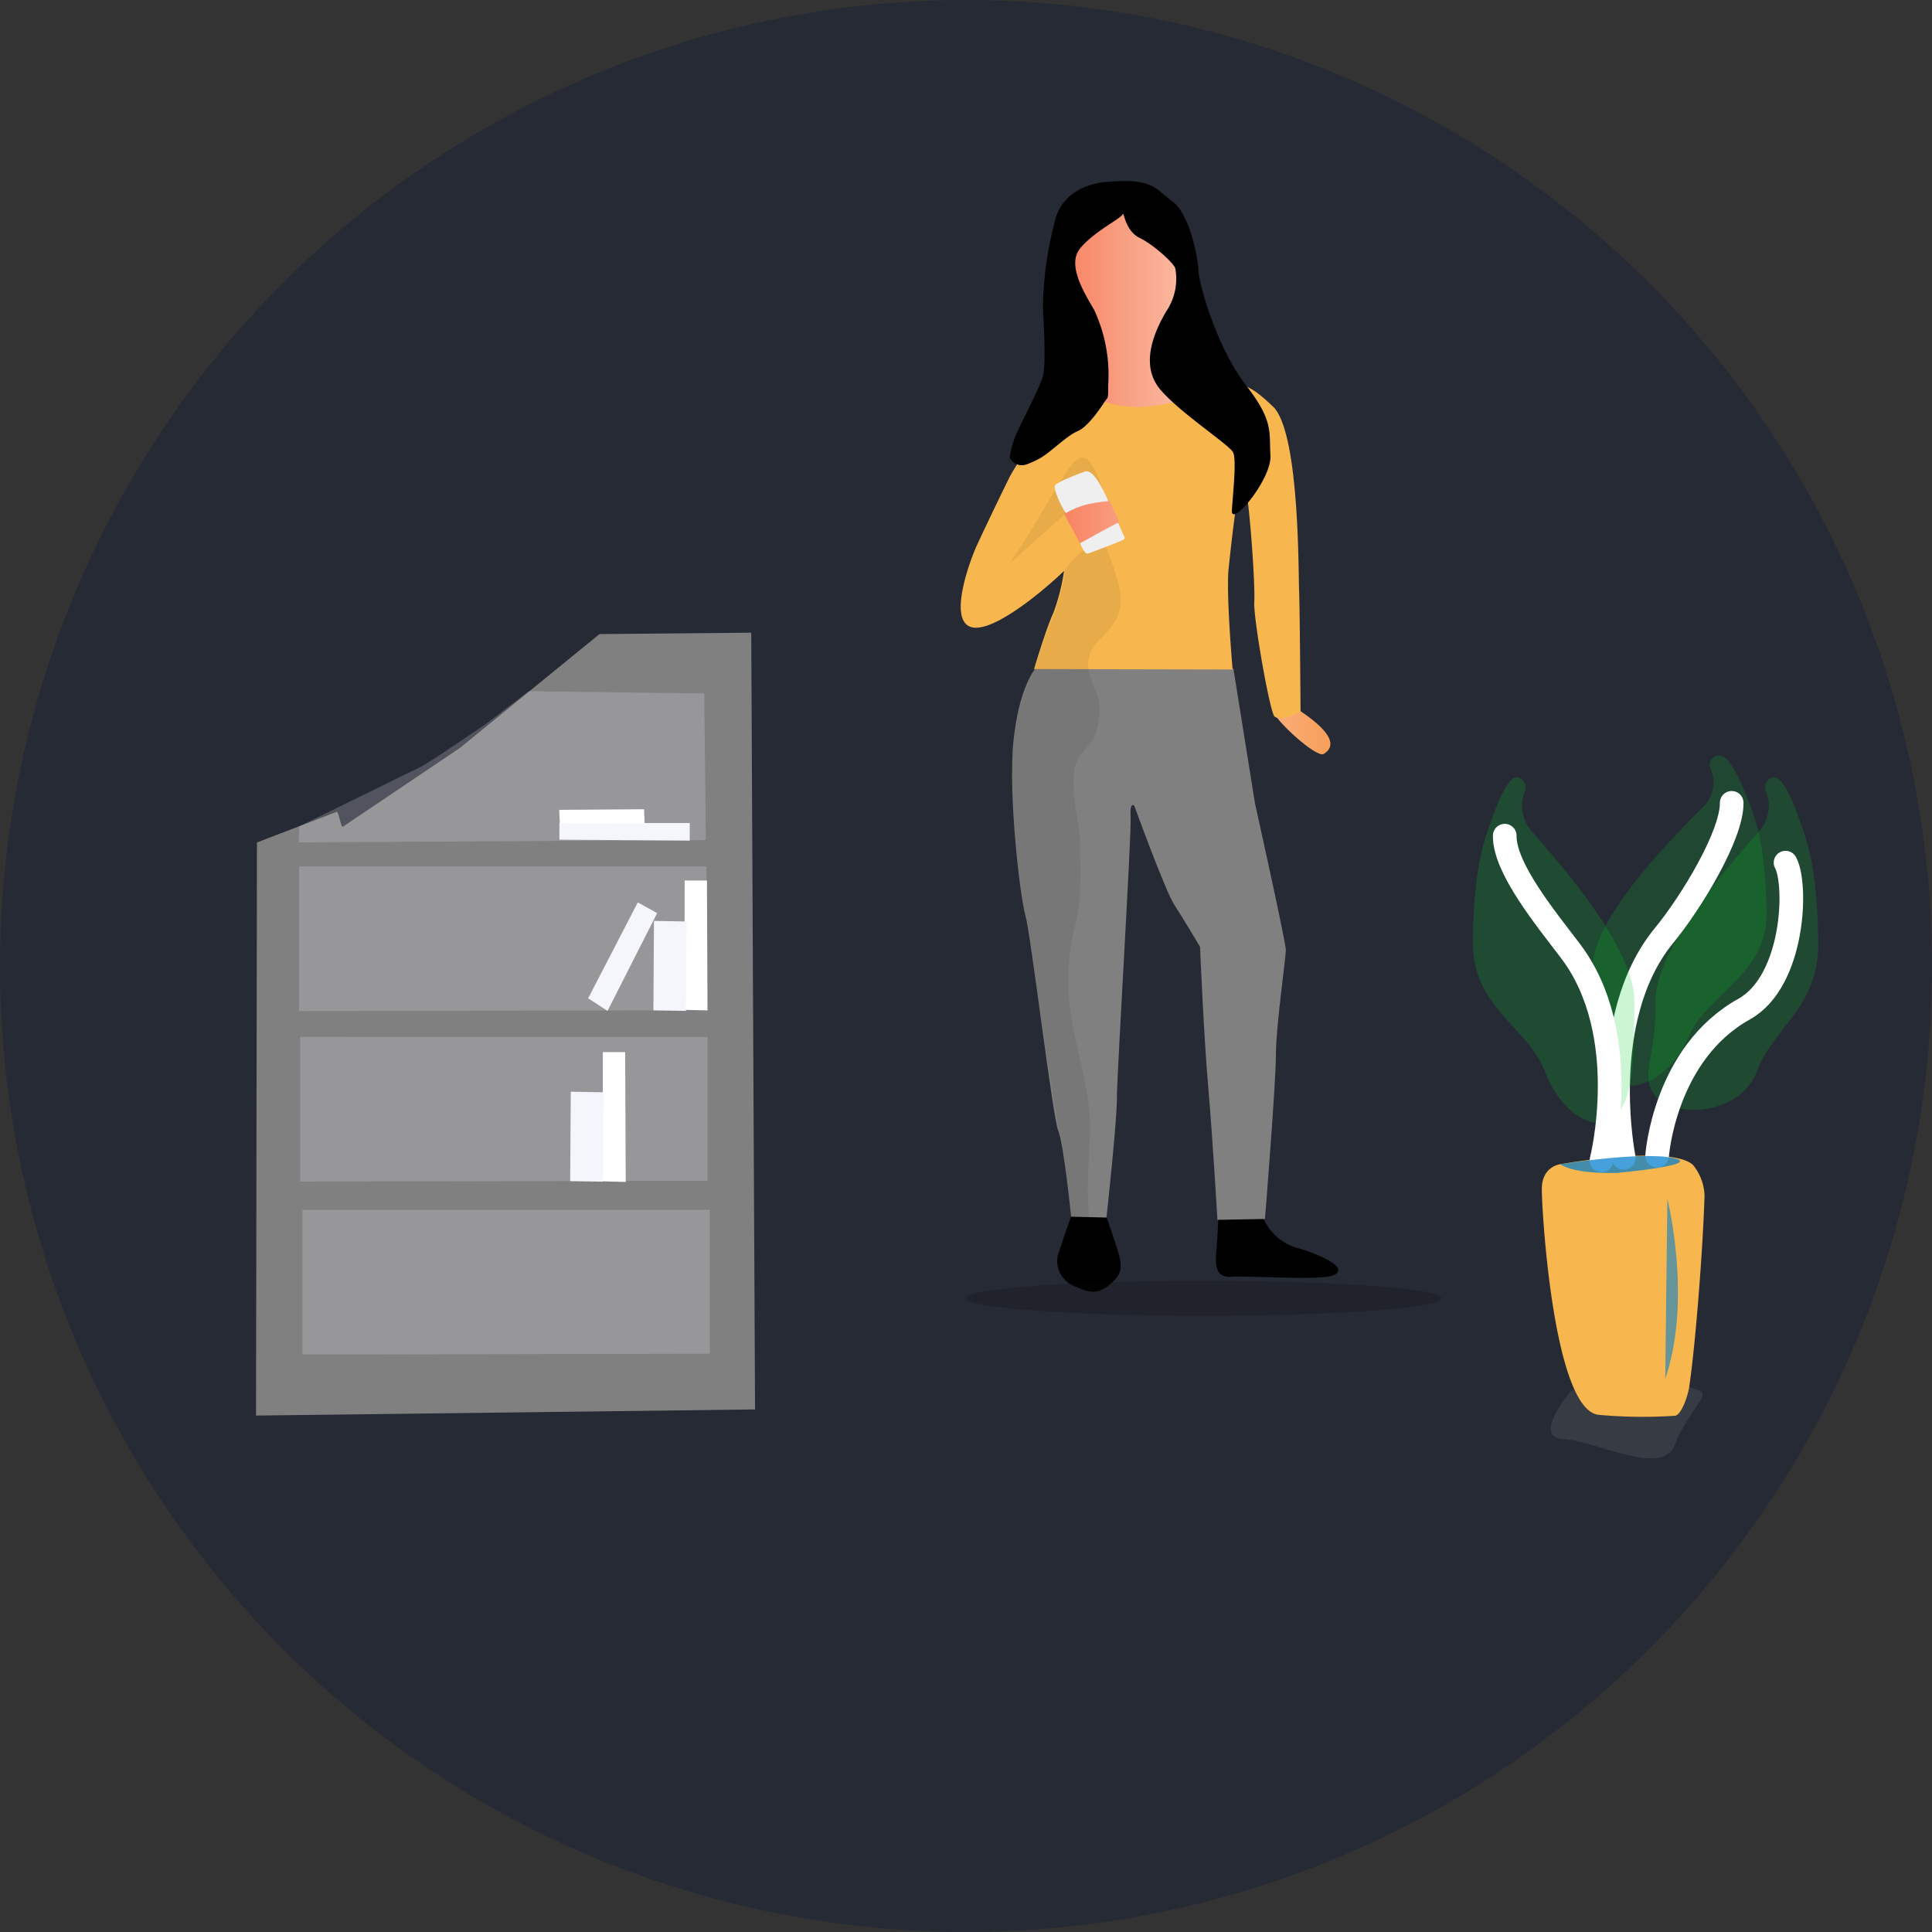 <svg xmlns="http://www.w3.org/2000/svg" xmlns:xlink="http://www.w3.org/1999/xlink" width="245" height="245" viewBox="0 0 245 245">
  <rect x="0" y="0" width="245" height="245" fill="#333333" stroke="none"/>
  <defs>
    <linearGradient id="linear-gradient" y1="0.5" x2="1" y2="0.5" gradientUnits="objectBoundingBox">
      <stop offset="0" stop-color="#f87b58"/>
      <stop offset="0.5" stop-color="#fabfa7"/>
      <stop offset="1" stop-color="#f89c51"/>
    </linearGradient>
    <clipPath id="clip-path">
      <rect id="Rectangle_225" data-name="Rectangle 225" width="14.515" height="136.012" opacity="0.07"/>
    </clipPath>
  </defs>
  <g id="Group_8980" data-name="Group 8980" transform="translate(-85 -167)">
    <circle id="Ellipse_467" data-name="Ellipse 467" cx="122.5" cy="122.5" r="122.5" transform="translate(85 167)" fill="#262a34"/>
    <path id="Path_245" data-name="Path 245" d="M1381.24,699.223s-5.014,5.914-.906,6.077,12.535,4.929,14.147.658,4.833-6.406,2.866-6.9-3.76-2.465-7.88-2.135A27.027,27.027,0,0,0,1381.24,699.223Z" transform="translate(-1097.06 -355.799)" fill="gray" opacity="0.2"/>
    <g id="Group_2654" data-name="Group 2654" transform="translate(206.832 189.959)">
      <path id="Path_799" data-name="Path 799" d="M44.532,480.2l-4.165.816s-1.01,2.829-1.483,4.352c-.032.082-.126.354-.189.517a3.369,3.369,0,0,0-.095.789,3.421,3.421,0,0,0,2.083,3.128c1.546.68,2.745,1.306,4.386,0s1.925-2.122,1.231-4.38-1.767-5.2-1.767-5.223" transform="translate(-26.367 -349.71)"/>
      <path id="Path_800" data-name="Path 800" d="M112.355,486.8a6.784,6.784,0,0,1-4.007-3.754L102.7,482.8s-.126,3.047-.284,4.706c-.189,2.2.284,3.183,1.988,3.047,2.272-.163,11.549.544,13-.245,1.956-1.007-2.4-2.8-5.049-3.509" transform="translate(-70.019 -351.603)"/>
      <g id="Group_2653" data-name="Group 2653" transform="translate(0 0)">
        <g id="Group_2652" data-name="Group 2652">
          <g id="Group_2651" data-name="Group 2651">
            <path id="Path_801" data-name="Path 801" d="M23.416,227.727s-2.114,2.5-2.777,9.249.82,19.559,1.515,22.034,3.471,25.625,4.165,27.311,1.641,10.908,1.641,10.908l4.481.109s1.325-12.023,1.325-15.206,1.862-33.3,1.735-35.5.473-1.5.473-1.5,3.913,10.772,5.08,12.567,3.25,5.3,3.25,5.3.473,11.289,1.041,17.817,1.167,16.811,1.167,16.811l6.027-.109s1.388-17.192,1.388-20.81,1.262-12.3,1.262-13.3-3.913-18.579-3.913-18.579L48.533,227.7Z" transform="translate(-13.959 -165.896)" fill="gray"/>
            <path id="Path_802" data-name="Path 802" d="M39.637,11.411c-2.051.653-4.67,9.439-4.67,9.439l-.032-.027L33.8,21.8l.473,1.85,1.988,28.971,10.287-1.9L55.541,42.5l5.617,2.285s.442,10.527.5,11.1,1.01,16.485,1.01,17.518c.032,1.115,5.522,6.121,6.437,5.577,2.714-1.632-1.8-4.652-2.871-5.386-.631-.435-1.988-15.233-2.083-16.974s3.124-6.175-2.461-12.023c-4.07-4.271-6.279-15.233-9.687-27.692-1.8-6.474-2.871-8.406-4.638-8.406-1.609,0-3.818,1.659-7.731,2.911" transform="translate(-23.081 -6.324)" fill="url(#linear-gradient)"/>
            <path id="Path_803" data-name="Path 803" d="M14.651,99.324c-.032.082-3.913,1.659-5.585,3.428a23.171,23.171,0,0,0-3.029,4.325s-2.461,5.005-4.165,8.7C.957,117.768-2.041,125.9,1.556,126.2c3.408.272,10.949-6.637,12.117-7.943l1.294-2.5c.095-.326-2.019-3.7-1.956-4,.063-.49,4.986-2.965,5.743-1.5.252.49.915,1.9,1.1,2.339.473,1.061-6.689,3.128-6.689,4.08A26.206,26.206,0,0,1,11.59,124.3c-.978,2.122-2.461,7.154-2.461,7.154l25.18.054s-.852-9.657-.5-12.867c0,0,1.073-10.527,1.7-11.561s1.7,13,1.546,15.886c-.126,2.013,1.988,14.091,2.587,14.526.978.653,3.282-.653,3.282-.653s-.095-13.248-.189-15.451.063-20.021-3.313-23.231-4.291-3.128-7.1-2.285-4.2,1.659-8.015,2.2a13.989,13.989,0,0,1-6.942-.735c.6-1.877-.663,1.306-.5.435" transform="translate(0.17 -69.565)" fill="#f7b74e"/>
            <path id="Path_804" data-name="Path 804" d="M31.838.609S26.821.772,25.4,4.988A45.058,45.058,0,0,0,23.728,16.06c-.063.979.536,7.617-.095,9.466-.568,1.632-2.177,4.652-3.155,6.746a12.339,12.339,0,0,0-.852,2.557l-.126.707a1.677,1.677,0,0,0,2.051.925c.063-.027.126-.027.158-.054a13.51,13.51,0,0,0,1.451-.653c1.515-.789,3.439-2.883,4.954-3.536,1.609-.68,3.439-3.836,3.692-4.08s.158-1.034.189-1.8a19.448,19.448,0,0,0-1.767-9.466c-1.073-1.9-3.534-5.631-1.83-7.78s5.27-3.863,5.427-4.38.252,2.067,2.146,2.992,4.544,3.4,4.544,3.944a7.344,7.344,0,0,1-1.167,5.386c-1.8,3.074-3.219,6.991-.726,9.929s8.772,7.018,9.214,7.943,0,5.032-.158,7.345,5.08-3.944,4.891-6.964.442-4.325-3.124-8.922-5.9-12.54-6-14.472-1.168-7.263-3.313-8.814C38.306,1.779,37.9.5,34.078.5c-.757,0-1.515.054-2.24.109" transform="translate(-13.294 -0.5)"/>
          </g>
          <g id="Group_2639" data-name="Group 2639" transform="translate(6.396 4.407)">
            <g id="Group_2637" data-name="Group 2637" opacity="0.07">
              <g id="Group_2636" data-name="Group 2636" clip-path="url(#clip-path)">
                <path id="Path_805" data-name="Path 805" d="M29.478,134.88a18.7,18.7,0,0,0-2.177.925l-.757.326s-8.015,7.209-7.668,6.828c1.546-1.659,6.342-10.473,7.952-12.513,1.7-2.122,2.651-1.279,4.512,4.352" transform="translate(-19.255 -98.728)"/>
              </g>
            </g>
            <g id="Group_2638" data-name="Group 2638" transform="translate(0.105 41.971)" opacity="0.07">
              <path id="Path_806" data-name="Path 806" d="M30.174,255.892a.655.655,0,0,1,.032.245,4.882,4.882,0,0,1-.757,3.047c-.947,1.251,1.294,4,1.294,4.679s-1.041,1.306-1.767,1.115-3.755-1.659-2.556-4.815c.473-1.279.757-2.394,1.041-3.1.158-.353.284-.707.41-1.061a2.555,2.555,0,0,0,.032-.49c-.032-.218-.032-.463-.063-.707-.158-1.224-6.153-39.389-6.374-40.858a124.271,124.271,0,0,1-.978-14.118,5.105,5.105,0,0,1-.032-1.2,5.519,5.519,0,0,0,.032-.762c.032-.435.063-.871.126-1.306-.095-.354-.032-.354,0-.925a12.118,12.118,0,0,1,.063-1.251,29.988,29.988,0,0,1,2.619-7.889l.189-.571s1.515-4.842,2.019-5.74c.442-.816,1.7-5.087,1.578-5.984-.063-.49,1.956-2.394,1.956-2.394l.41-.3a1.5,1.5,0,0,1,.6.054c.442.163,2.146-1.115,2.43-.3,2.019,5.577,2.84,7.943-.726,11.262s-.284,6.284-.221,8.623c.158,5.767-3.092,5.141-3.282,8.732s.726,6.175.789,8.052c.158,6.175.063,7.4-.316,9.82s-2.3,7.018-.158,16.049,1.83,9.847,1.609,14.961a54.528,54.528,0,0,0,0,7.127" transform="translate(-20.434 -170.99)"/>
            </g>
            <path id="Path_807" data-name="Path 807" d="M38.606,136.953l.063-.027c.252-.109,1.735-.762,2.777-1.115,1.168-.408,2.587,3.019,2.935,3.7.032.054.032.054-.221.082a19.4,19.4,0,0,0-2.524.408,10.445,10.445,0,0,0-2.619,1.088,9.711,9.711,0,0,1-1.1-2.149c-.158-.354-.5-1.279-.189-1.5Z" transform="translate(-32.074 -103.385)" fill="#efefef"/>
          </g>
        </g>
        <path id="Path_809" data-name="Path 809" d="M47.8,162.476s4.765-2.693,4.828-2.584c.126.245.536,1.224.536,1.224s.379.626.252.816-4.638,1.85-4.638,1.85a.508.508,0,0,1-.41-.245A5.95,5.95,0,0,1,47.8,162.476Z" transform="translate(-32.663 -116.531)" fill="#efefef"/>
      </g>
    </g>
    <path id="Path_221" data-name="Path 221" d="M804.267,317.021,789.4,327.028c-.195.117-.539-2-.748-1.906l-10.124,3.889-.117,72.676,63.282-.778-.482-98.5-19.245.177Z" transform="translate(-660.944 -55.177)" fill="gray"/>
    <path id="Path_222" data-name="Path 222" d="M812.087,336.758l-15.488,7.59-.039,2.028,51.615-.3-.206-18.578-22.258-.3-4.99,3.817c-.873.661-1.942,1.364-3.291,2.262C815.192,334.76,813.84,335.75,812.087,336.758Z" transform="translate(-673.664 -72.551)" fill="#e8e6f1" opacity="0.22"/>
    <path id="Path_223" data-name="Path 223" d="M155.09,192.49v18.348l51.663-.1,0-18.243Z" transform="translate(-32.167 84.378)" fill="#e8e6f1" opacity="0.22"/>
    <path id="Path_224" data-name="Path 224" d="M155.57,264.75V283.1l51.66-.1,0-18.246Z" transform="translate(-32.503 33.736)" fill="#e8e6f1" opacity="0.22"/>
    <path id="Path_225" data-name="Path 225" d="M156.52,338.07v18.351l51.66-.1,0-18.246Z" transform="translate(-33.169 -17.65)" fill="#e8e6f1" opacity="0.22"/>
    <path id="Path_232" data-name="Path 232" d="M283.846,271.2h2.83l.072,16.469-2.908-.075Z" transform="translate(-122.399 29.215)" fill="#fff"/>
    <path id="Path_233" data-name="Path 233" d="M270.095,288l4.128.072-.069,11.335-4.135-.066Z" transform="translate(-112.714 17.441)" fill="#f5f5fc"/>
    <path id="Path_237" data-name="Path 237" d="M265.45,174.12v2.109l16.529.117V174.12Z" transform="translate(-109.511 97.252)" fill="#f5f5fc"/>
    <path id="Path_238" data-name="Path 238" d="M265.37,168.348l.078,1.687,10.752.078-.072-1.843Z" transform="translate(-109.455 101.352)" fill="#fff"/>
    <path id="Path_240" data-name="Path 240" d="M286.395,209.111l-2.456-1.361-6.289,12.161,2.453,1.6Z" transform="translate(-118.061 73.683)" fill="#f5f5fc"/>
    <path id="Path_241" data-name="Path 241" d="M318.516,198.49h2.83l.072,16.466-2.908-.072Z" transform="translate(-146.697 80.173)" fill="#fff"/>
    <path id="Path_242" data-name="Path 242" d="M305.362,215.6l4.129.072-.069,11.335-4.132-.066Z" transform="translate(-137.432 68.182)" fill="#f5f5fc"/>
    <path id="Path_246" data-name="Path 246" d="M1377.3,606.79s-2.35.254-2.35,3.162,1.51,28.129,7.249,28.625a62.085,62.085,0,0,0,9.629.115c.843-.081,1.67-2.628,1.812-3.649.758-5.011,1.734-17.217,1.948-24.327a6.535,6.535,0,0,0-1.462-3.83C1391.276,604.283,1377.3,606.79,1377.3,606.79Z" transform="translate(-1094.431 -292.156)" fill="#f7b74e"/>
    <path id="Path_247" data-name="Path 247" d="M1436.257,447.22c-.906-.843-2.169.3-1.688,1.492a4.881,4.881,0,0,1-1.054,5.237c-2.836,3.289-13.066,14.4-12.964,21.551s-2.114,9.14,0,11.861,10.635,2.613,12.864-3.171,7.884-8.122,7.775-16.4-1.1-11.913-2.114-14.746C1438.447,451.249,1437.444,448.331,1436.257,447.22Z" transform="translate(-1125.618 -181.339)" fill="#01ce23" opacity="0.19"/>
    <path id="Path_248" data-name="Path 248" d="M1423.36,519.866s.906-12.955,11.031-18.594c6.343-3.534,6.772-15.8,5.256-18.573" transform="translate(-1128.219 -206.305)" fill="none" stroke="#fff" stroke-linecap="round" stroke-linejoin="round" stroke-width="3"/>
    <path id="Path_249" data-name="Path 249" d="M1427.046,623.76s3.189,12.752-.266,22.849" transform="translate(-1130.606 -304.759)" fill="#017dce" opacity="0.59"/>
    <path id="Path_250" data-name="Path 250" d="M1412.894,437.906a1.183,1.183,0,0,0-1.812,1.426,4.291,4.291,0,0,1-1.13,5.008c-3.039,3.147-14,13.779-13.894,20.614s0,10.85,2.277,13.453,7.551.514,9.928-5.02,10.022-7.89,9.913-15.812-1.178-11.393-2.262-14.105C1415.241,441.76,1414.163,438.969,1412.894,437.906Z" transform="translate(-1109.163 -174.846)" fill="#01ce23" opacity="0.18"/>
    <path id="Path_251" data-name="Path 251" d="M1407.685,502.6s-3.564-17.624,5.114-28.2c3.471-4.229,8.617-12.722,8.572-16.818" transform="translate(-1116.773 -188.773)" fill="none" stroke="#fff" stroke-linecap="round" stroke-linejoin="round" stroke-width="3"/>
    <path id="Path_252" data-name="Path 252" d="M1350.909,447.22c.891-.843,2.151.3,1.677,1.492a4.911,4.911,0,0,0,1.045,5.237c2.812,3.289,12.958,14.4,12.858,21.551s0,11.342-2.114,14.066-6.98.538-9.191-5.247-9.272-8.252-9.185-16.528,1.09-11.913,2.1-14.746C1348.741,451.249,1349.734,448.331,1350.909,447.22Z" transform="translate(-1074.223 -181.339)" fill="#01ce23" opacity="0.2"/>
    <path id="Path_253" data-name="Path 253" d="M1371.649,512.545s4.084-16.008-3.951-26.58c-3.214-4.229-8.361-10.5-8.318-14.595" transform="translate(-1083.563 -198.397)" fill="none" stroke="#fff" stroke-linecap="round" stroke-linejoin="round" stroke-width="3"/>
    <path id="Path_256" data-name="Path 256" d="M1382.73,606.9s10.291-1.655,14.311-.788-7.092,1.891-7.092,1.891S1384.654,608.236,1382.73,606.9Z" transform="translate(-1099.861 -292.264)" fill="#017dce" opacity="0.73"/>
    <ellipse id="Ellipse_454" data-name="Ellipse 454" cx="30.173" cy="2.231" rx="30.173" ry="2.231" transform="translate(207.509 329.405)" fill="#0c0b0b" opacity="0.21"/>
  </g>
</svg>
